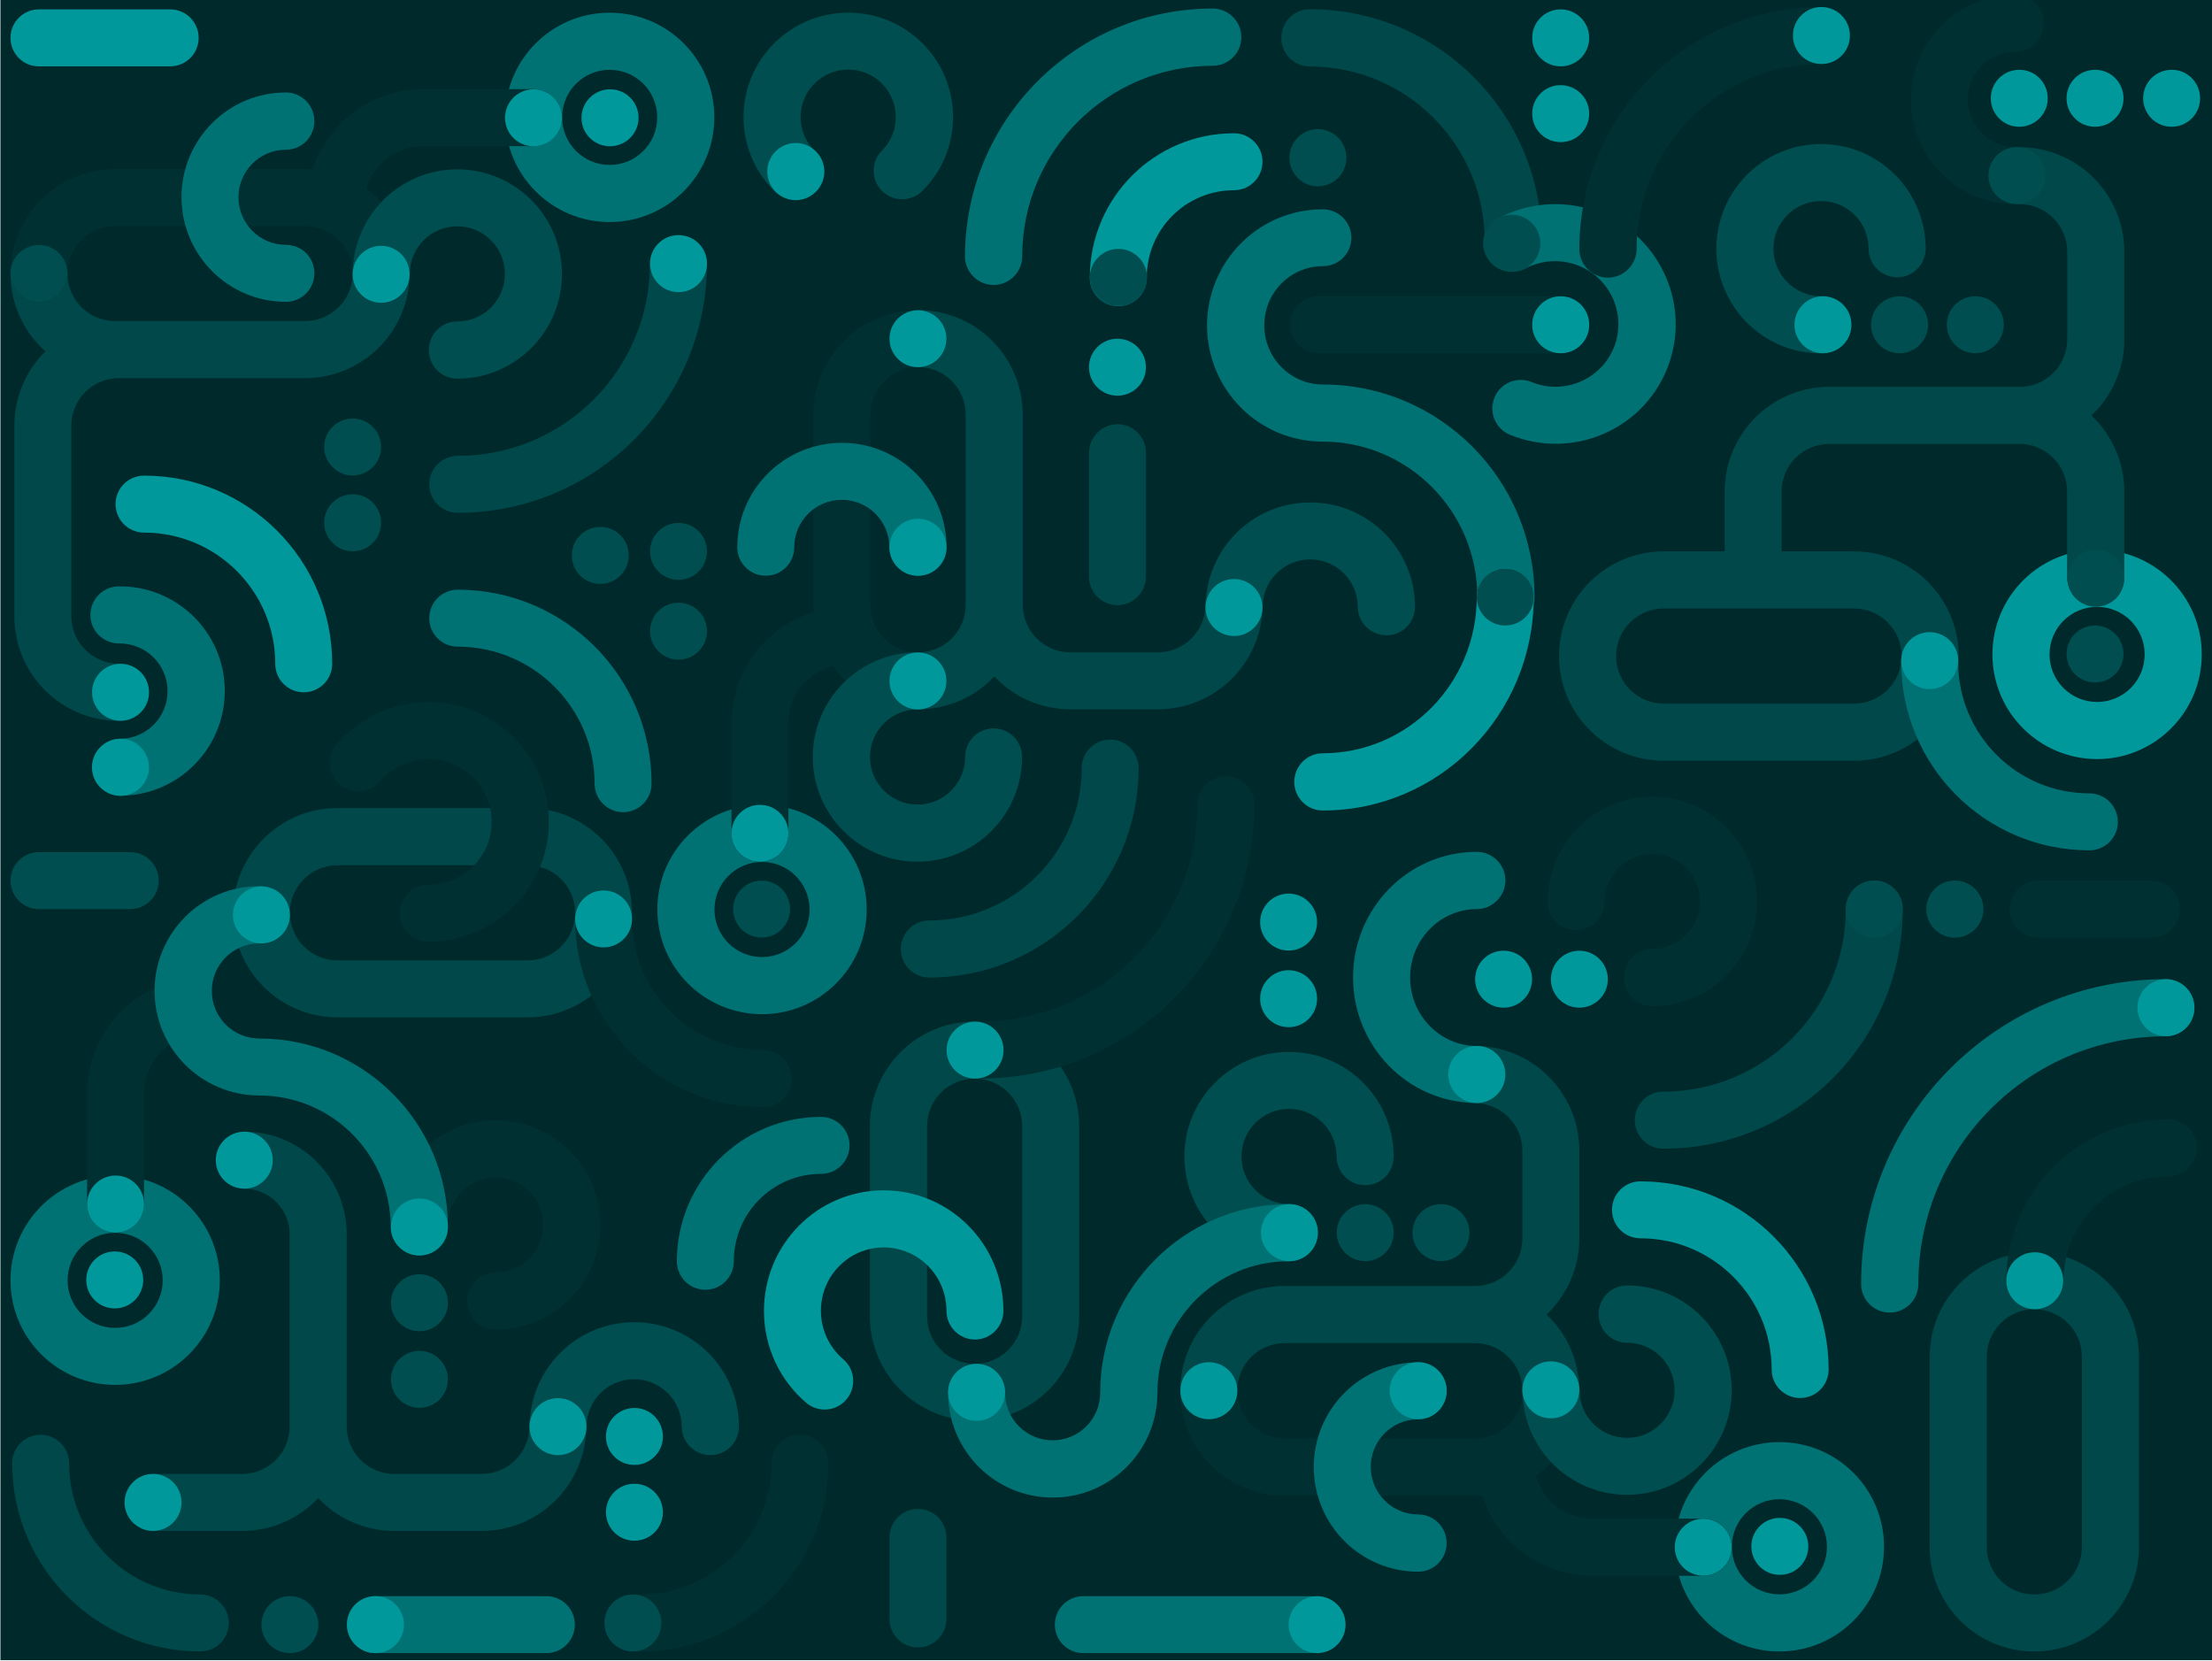 <?xml version="1.0" encoding="utf-8"?>
<!-- Generator: Adobe Illustrator 25.0.1, SVG Export Plug-In . SVG Version: 6.00 Build 0)  -->
<svg version="1.1" id="Layer_1" xmlns="http://www.w3.org/2000/svg" xmlns:xlink="http://www.w3.org/1999/xlink" x="0px" y="0px"
	 viewBox="0 0 1600 1201" style="enable-background:new 0 0 1600 1201;" xml:space="preserve">
<style type="text/css">
	.st0{fill:#00292B;}
	.st1{clip-path:url(#SVGID_2_);}
	.st2{fill-rule:evenodd;clip-rule:evenodd;fill:#00989A;}
	.st3{fill-rule:evenodd;clip-rule:evenodd;fill:#004E4F;}
	.st4{fill-rule:evenodd;clip-rule:evenodd;fill:#007274;}
	.st5{fill-rule:evenodd;clip-rule:evenodd;fill:#004849;}
	.st6{fill:#003032;}
</style>
<rect x="0.3" y="-0.3" class="st0" width="1600" height="1201"/>
<g id="Aare_2_">
	<g>
		<g>
			<defs>
				<rect id="SVGID_1_" width="1600" height="1201"/>
			</defs>
			<clipPath id="SVGID_2_">
				<use xlink:href="#SVGID_1_"  style="overflow:visible;"/>
			</clipPath>
			<g id="Patterns_7_" class="st1">
				<g id="Aare_3_" transform="translate(0, -1)">
					<g id="Shape_13_" transform="translate(0.589, 1.179)">
						<path class="st2" d="M1550.7,473.1c0-19-15.4-34.4-34.4-34.4s-34.4,15.4-34.4,34.4s15.4,34.4,34.4,34.4
							C1535.3,507.5,1550.7,492.1,1550.7,473.1z M1516.3,397.4c41.8,0,75.7,33.9,75.7,75.7s-33.9,75.7-75.7,75.7
							s-75.7-33.9-75.7-75.7S1474.5,397.4,1516.3,397.4z"/>
						<path class="st3" d="M1514.8,493.4c-11.4,0-20.6-9.2-20.6-20.6s9.2-20.6,20.6-20.6s20.6,9.2,20.6,20.6
							C1535.4,484.2,1526.2,493.4,1514.8,493.4z"/>
						<path class="st4" d="M250.3,1174.8c0-11.4,9.2-20.6,20.6-20.6h123.7c11.4,0,20.6,9.2,20.6,20.6s-9.2,20.6-20.6,20.6H271
							C259.6,1195.4,250.3,1186.2,250.3,1174.8z"/>
						<path class="st5" d="M456.6,659.9c0,41.8-33.9,75.7-75.6,75.7H243.5c-41.8,0-75.6-33.9-75.6-75.7s33.9-75.7,75.6-75.7H381
							C422.7,584.2,456.6,618.1,456.6,659.9z M381,694.4c19,0,34.4-15.4,34.4-34.4S400,625.6,381,625.6H243.5
							c-19,0-34.4,15.4-34.4,34.4s15.4,34.4,34.4,34.4H381z"/>
						<path class="st5" d="M90.1,1086.4c0,11.4,9.2,20.6,20.6,20.6h63.9c21.7,0,41.2-9.1,55-23.7c13.8,14.6,33.3,23.7,55,23.7h63.3
							c41.8,0,75.6-33.9,75.6-75.6c0-11.4-9.2-20.6-20.6-20.6s-20.6,9.2-20.6,20.6c0,19-15.4,34.4-34.4,34.4h-63.3
							c-19,0-34.4-15.4-34.4-34.4V892.5c0-41-33.2-74.3-74.3-74.3v41.3c18.2,0,33,14.8,33,33v138.9c0,19-15.4,34.4-34.4,34.4h-63.9
							C99.3,1065.7,90.1,1075,90.1,1086.4z"/>
						<path class="st6" d="M357.9,920.1c19,0,34.4-15.4,34.4-34.4s-15.4-34.4-34.4-34.4s-34.4,15.4-34.4,34.4
							c0,11.4-9.2,20.7-20.6,20.7s-20.6-9.2-20.6-20.7c0-41.8,33.9-75.7,75.7-75.7s75.7,33.9,75.7,75.7s-33.9,75.7-75.7,75.7
							c-11.4,0-20.6-9.2-20.6-20.7C337.2,929.4,346.5,920.1,357.9,920.1z"/>
						<path class="st6" d="M309.3,639.6c25.4,0,45.8-20.4,45.8-45.4s-20.4-45.4-45.8-45.4c-14,0-26.5,6.2-35,16.1
							c-7.4,8.7-20.5,9.7-29.1,2.3c-8.7-7.4-9.7-20.4-2.3-29.1c16-18.7,39.8-30.5,66.4-30.5c48,0,87.1,38.7,87.1,86.6
							s-39.1,86.6-87.1,86.6c-11.4,0-20.7-9.2-20.7-20.6C288.7,648.9,297.9,639.6,309.3,639.6z"/>
						<path class="st3" d="M637.3,108.8c13.4-13.4,13.4-35.1,0-48.6c-13.4-13.4-35.2-13.4-48.7,0s-13.4,35.1,0,48.6
							c8.1,8,8.1,21.1,0,29.1s-21.1,8-29.2,0c-29.6-29.5-29.6-77.3,0-106.8C589,1.6,637,1.6,666.6,31.1s29.6,77.3,0,106.8
							c-8.1,8-21.1,8-29.2,0C629.3,129.9,629.3,116.8,637.3,108.8z"/>
						<path class="st2" d="M560.4,109.3c8.1-8.1,21.1-8.1,29.2,0s8.1,21.1,0,29.2c-8.1,8.1-21.1,8.1-29.2,0
							C552.4,130.4,552.4,117.4,560.4,109.3z"/>
						<path class="st2" d="M176.1,859.5c-11.4,0-20.6-9.2-20.6-20.6c0-11.4,9.2-20.6,20.6-20.6c11.4,0,20.6,9.2,20.6,20.6
							C196.7,850.2,187.5,859.5,176.1,859.5z"/>
						<path class="st4" d="M117.1,925.8c0-19-15.4-34.4-34.4-34.4s-34.4,15.4-34.4,34.4s15.4,34.4,34.4,34.4
							S117.1,944.8,117.1,925.8z M82.7,850c41.8,0,75.7,33.9,75.7,75.7s-33.9,75.7-75.7,75.7S7,967.6,7,925.8
							C7,883.9,40.9,850,82.7,850z"/>
						<path class="st6" d="M146.1,748.1c-23.5,0-42.5,19.1-42.5,42.7v79.8c0,11.4-9.2,20.7-20.6,20.7s-20.6-9.2-20.6-20.7v-79.8
							c0-46.4,37.5-84,83.7-84V748.1z"/>
						<path class="st2" d="M83,891.3c-11.4,0-20.6-9.2-20.6-20.6S71.6,850,83,850s20.6,9.2,20.6,20.6S94.4,891.3,83,891.3z"/>
						<path class="st2" d="M82.4,946.1c-11.4,0-20.6-9.2-20.6-20.6s9.2-20.6,20.6-20.6s20.6,9.2,20.6,20.6S93.8,946.1,82.4,946.1z"
							/>
						<path class="st4" d="M86.6,534.1c19-0.2,34.3-15.9,34-34.9c-0.2-19-15.9-34.2-34.9-34c-11.4,0.1-20.8-9-20.9-20.4
							s9-20.8,20.4-20.9c41.9-0.5,76.3,32.9,76.8,74.7s-33,76.2-74.8,76.7c-11.4,0.1-20.8-9-20.9-20.4
							C66,543.6,75.2,534.2,86.6,534.1z"/>
						<path class="st4" d="M187,682.1c-19,0-34.4,15.4-34.4,34.4s15.4,34.4,34.4,34.4c75.3,0,136.4,61,136.4,136.2
							c0,11.4-9.3,20.6-20.7,20.6s-20.7-9.2-20.7-20.6c0-52.4-42.6-95-95-95c-41.8,0-75.8-33.9-75.8-75.7s33.9-75.7,75.8-75.7
							c11.4,0,20.7,9.2,20.7,20.6C207.7,672.8,198.5,682.1,187,682.1z"/>
						<path class="st3" d="M492.5,1031.6c0-18.9-15.4-34.3-34.4-34.3s-34.4,15.4-34.4,34.3c0,11.4-9.2,20.6-20.6,20.6
							s-20.6-9.2-20.6-20.6c0-41.7,33.9-75.5,75.7-75.5s75.7,33.8,75.7,75.5c0,11.4-9.2,20.6-20.6,20.6S492.5,1043,492.5,1031.6z"/>
						<path class="st6" d="M456.6,664.4c0,52.4,42.5,94.9,94.9,94.9c11.4,0,20.6,9.2,20.6,20.6c0,11.4-9.2,20.6-20.6,20.6
							c-75.2,0-136.1-61-136.1-136.1c0-11.4,9.2-20.6,20.6-20.6C447.3,643.7,456.6,653,456.6,664.4z"/>
						<path class="st4" d="M876.6,47.4c-76.1,0-137.8,61.7-137.8,137.8c0,11.4-9.3,20.7-20.7,20.7s-20.7-9.3-20.7-20.7
							C697.6,86.2,777.7,6,876.6,6c11.4,0,20.7,9.3,20.7,20.7S888.1,47.4,876.6,47.4z"/>
						<path class="st5" d="M1073.4,174.6c0-69.9-56.7-126.7-126.6-126.7c-11.4,0-20.6-9.2-20.6-20.7s9.2-20.7,20.6-20.7
							c92.7,0,167.9,75.2,167.9,168c0,11.4-9.2,20.7-20.6,20.7S1073.4,186,1073.4,174.6z"/>
						<path class="st4" d="M429.5,566.5c0-54.7-44.3-99-99-99c-11.4,0-20.6-9.2-20.6-20.6s9.2-20.6,20.6-20.6
							c77.4,0,140.2,62.8,140.2,140.3c0,11.4-9.2,20.6-20.6,20.6S429.5,577.9,429.5,566.5z"/>
						<path class="st2" d="M65.9,555c-0.1-11.4,9-20.7,20.4-20.9c11.4-0.1,20.7,9,20.9,20.4c0.1,11.4-9,20.7-20.4,20.9
							C75.4,575.5,66.1,566.4,65.9,555z"/>
						<path class="st2" d="M302.8,907.8c-11.4,0-20.6-9.2-20.6-20.6c0-11.4,9.2-20.6,20.6-20.6s20.6,9.2,20.6,20.6
							S314.2,907.8,302.8,907.8z"/>
						<path class="st2" d="M403,1052.2c-11.4,0-20.6-9.2-20.6-20.6s9.2-20.6,20.6-20.6s20.6,9.2,20.6,20.6
							C423.6,1043,414.3,1052.2,403,1052.2z"/>
						<path class="st2" d="M110.1,1107c-11.4,0-20.6-9.2-20.6-20.6s9.2-20.6,20.6-20.6s20.6,9.2,20.6,20.6S121.5,1107,110.1,1107z"
							/>
						<path class="st3" d="M302.8,962.6c-11.4,0-20.6-9.2-20.6-20.6c0-11.4,9.2-20.6,20.6-20.6s20.6,9.2,20.6,20.6
							C323.4,953.4,314.2,962.6,302.8,962.6z"/>
						<path class="st3" d="M302.8,1018c-11.4,0-20.6-9.2-20.6-20.6s9.2-20.6,20.6-20.6s20.6,9.2,20.6,20.6S314.2,1018,302.8,1018z"
							/>
						<path class="st2" d="M458.3,1059.3c-11.4,0-20.6-9.2-20.6-20.6s9.2-20.6,20.6-20.6s20.6,9.2,20.6,20.6
							C479,1050,469.7,1059.3,458.3,1059.3z"/>
						<path class="st2" d="M458.3,1114.1c-11.4,0-20.6-9.2-20.6-20.6s9.2-20.6,20.6-20.6s20.6,9.2,20.6,20.6
							C479,1104.8,469.7,1114.1,458.3,1114.1z"/>
						<path class="st2" d="M436,685c-11.4,0-20.6-9.2-20.6-20.6c0-11.4,9.2-20.6,20.6-20.6s20.6,9.2,20.6,20.6S447.3,685,436,685z"
							/>
						<path class="st2" d="M188.5,682.1c-11.4,0-20.6-9.2-20.6-20.6c0-11.4,9.2-20.6,20.6-20.6s20.6,9.2,20.6,20.6
							C209.1,672.8,199.9,682.1,188.5,682.1z"/>
						<path class="st4" d="M585,657.6c0-19-15.4-34.4-34.4-34.4s-34.4,15.4-34.4,34.4s15.4,34.4,34.4,34.4S585,676.6,585,657.6z
							 M550.6,581.9c41.8,0,75.7,33.9,75.7,75.7s-33.9,75.7-75.7,75.7s-75.7-33.9-75.7-75.7C474.8,615.8,508.7,581.9,550.6,581.9z"
							/>
						<path class="st5" d="M642.8,244.7c0,11.4,9.2,20.6,20.7,20.6c19,0,34.4,15.4,34.4,34.4v137.5c0,19-15.4,34.4-34.4,34.4
							c-11.4,0-20.7,9.2-20.7,20.6s9.2,20.6,20.7,20.6c21.7,0,41.3-9.1,55.1-23.7c13.8,14.6,33.4,23.7,55.1,23.7H837
							c41.8,0,75.7-33.9,75.7-75.6c0-11.4-9.2-20.6-20.7-20.6s-20.7,9.2-20.7,20.6c0,19-15.4,34.4-34.4,34.4h-63.3
							c-19,0-34.4-15.4-34.4-34.4V299.7c0-41.8-33.9-75.6-75.7-75.6C652,224.1,642.8,233.3,642.8,244.7z"/>
						<path class="st6" d="M684,492.4c0-11.4-9.2-20.6-20.6-20.6c-19,0-34.4-15.4-34.4-34.4V299.8c0-19,15.4-34.4,34.4-34.4
							c11.4,0,20.6-9.2,20.6-20.6s-9.2-20.6-20.6-20.6c-41.8,0-75.7,33.9-75.7,75.7v137.6c0,1.7,0.1,3.4,0.2,5
							c-34.4,10.5-59.4,42.5-59.4,80.3v79.8c0,11.4,9.2,20.6,20.6,20.6s20.6-9.2,20.6-20.6v-79.8c0-19.9,13.6-36.6,32-41.3
							c13.7,19.2,36.2,31.7,61.6,31.7C674.8,513,684,503.8,684,492.4z"/>
						<path class="st3" d="M663.1,512.9c-19,0-34.4,15.4-34.4,34.4s15.4,34.4,34.4,34.4s34.4-15.4,34.4-34.4
							c0-11.4,9.2-20.7,20.6-20.7c11.4,0,20.6,9.2,20.6,20.7c0,41.8-33.9,75.7-75.7,75.7s-75.7-33.9-75.7-75.7s33.9-75.7,75.7-75.7
							c11.4,0,20.6,9.2,20.6,20.7C683.7,503.7,674.5,512.9,663.1,512.9z"/>
						<path class="st6" d="M1160.2,651.7c0-19,15.4-34.4,34.4-34.4s34.4,15.4,34.4,34.4s-15.4,34.4-34.4,34.4
							c-11.4,0-20.6,9.2-20.6,20.7c0,11.4,9.2,20.7,20.6,20.7c41.8,0,75.7-33.9,75.7-75.7s-33.9-75.7-75.7-75.7
							s-75.7,33.9-75.7,75.7c0,11.4,9.2,20.7,20.6,20.7S1160.2,663.1,1160.2,651.7z"/>
						<path class="st2" d="M663.4,512.9c-11.4,0-20.6-9.2-20.6-20.6s9.2-20.6,20.6-20.6c11.4,0,20.6,9.2,20.6,20.6
							S674.8,512.9,663.4,512.9z"/>
						<path class="st2" d="M663.4,265.4c-11.4,0-20.6-9.2-20.6-20.6s9.2-20.6,20.6-20.6c11.4,0,20.6,9.2,20.6,20.6
							C684,256.1,674.8,265.4,663.4,265.4z"/>
						<path class="st2" d="M549.1,623.1c-11.4,0-20.6-9.2-20.6-20.6c0-11.4,9.2-20.6,20.6-20.6s20.6,9.2,20.6,20.6
							C569.7,613.9,560.5,623.1,549.1,623.1z"/>
						<path class="st3" d="M550.3,677.9c-11.4,0-20.6-9.2-20.6-20.6c0-11.4,9.2-20.6,20.6-20.6c11.4,0,20.6,9.2,20.6,20.6
							C570.9,668.7,561.6,677.9,550.3,677.9z"/>
						<path class="st5" d="M1416.2,474.3c0,41.8-33.9,75.7-75.7,75.7h-137.7c-41.8,0-75.7-33.9-75.7-75.7s33.9-75.7,75.7-75.7h44.1
							v-43.3c0-41.8,33.9-75.7,75.7-75.7h137.7c19,0,34.4-15.4,34.4-34.4v-63.3c0-19-15.4-34.4-34.4-34.4
							c-11.4,0-20.7-9.2-20.7-20.6s9.3-20.6,20.7-20.6c41.8,0,75.7,33.9,75.7,75.7v63.3c0,21.7-9.1,41.2-23.8,55
							c14.6,13.8,23.8,33.4,23.8,55v61.9c0,11.4-9.3,20.6-20.7,20.6s-20.7-9.2-20.7-20.6v-61.9c0-19-15.4-34.4-34.4-34.4h-137.7
							c-19,0-34.4,15.4-34.4,34.4v43.3h52.3C1382.3,398.6,1416.2,432.5,1416.2,474.3z M1202.8,439.9c-19,0-34.4,15.4-34.4,34.4
							s15.4,34.4,34.4,34.4h137.7c19,0,34.4-15.4,34.4-34.4s-15.4-34.4-34.4-34.4H1202.8z"/>
						<path class="st4" d="M1107.2,276.1c23.5,9.6,50.1-1.7,59.5-24.8s-1.7-49.7-25.2-59.2c-13-5.3-26.9-4.2-38.4,1.7
							c-10.1,5.2-22.6,1.3-27.8-8.8s-1.3-22.5,8.9-27.8c21.8-11.3,48.4-13.3,73-3.3c44.4,18.1,66,68.6,47.9,113
							s-68.9,65.5-113.4,47.4c-10.6-4.3-15.6-16.3-11.3-26.9C1084.5,276.9,1096.6,271.8,1107.2,276.1z"/>
						<path class="st4" d="M1415.8,478.7c0,52.4,42.5,94.9,94.9,94.9c11.4,0,20.6,9.2,20.6,20.6c0,11.4-9.2,20.6-20.6,20.6
							c-75.2,0-136.1-61-136.1-136.1c0-11.4,9.2-20.6,20.6-20.6C1406.6,458.1,1415.8,467.3,1415.8,478.7z"/>
						<path class="st2" d="M1395.2,498.2c-11.4,0-20.6-9.2-20.6-20.6s9.2-20.6,20.6-20.6s20.6,9.2,20.6,20.6
							C1415.8,488.9,1406.6,498.2,1395.2,498.2z"/>
						<path class="st4" d="M642.7,395.6c0-18.9-15.4-34.3-34.4-34.3s-34.4,15.4-34.4,34.3c0,11.4-9.2,20.6-20.6,20.6
							c-11.4,0-20.6-9.2-20.6-20.6c0-41.7,33.9-75.5,75.7-75.5s75.7,33.8,75.7,75.5c0,11.4-9.2,20.6-20.6,20.6
							C652,416.2,642.7,407,642.7,395.6z"/>
						<path class="st3" d="M981.5,438.7c0-18.9-15.4-34.3-34.4-34.3s-34.4,15.4-34.4,34.3c0,11.4-9.2,20.6-20.6,20.6
							c-11.4,0-20.6-9.2-20.6-20.6c0-41.7,33.9-75.5,75.7-75.5s75.7,33.8,75.7,75.5c0,11.4-9.2,20.6-20.6,20.6
							S981.5,450,981.5,438.7z"/>
						<path class="st6" d="M462.5,1153c52.4,0,94.9-42.5,94.9-94.9c0-11.4,9.2-20.6,20.6-20.6s20.6,9.2,20.6,20.6
							c0,75.2-60.9,136.1-136.1,136.1c-11.4,0-20.6-9.2-20.6-20.6S451.1,1153,462.5,1153z"/>
						<path class="st5" d="M671.7,665.5c60.8,0,110.1-49.3,110.1-110.1c0-11.4,9.2-20.7,20.6-20.7s20.6,9.2,20.6,20.7
							c0,83.6-67.8,151.4-151.4,151.4c-11.4,0-20.6-9.2-20.6-20.7C651,674.7,660.3,665.5,671.7,665.5z"/>
						<path class="st2" d="M663.4,416.2c-11.4,0-20.6-9.2-20.6-20.6S652,375,663.4,375s20.6,9.2,20.6,20.6S674.8,416.2,663.4,416.2z
							"/>
						<path class="st2" d="M807.7,286c-11.4,0-20.6-9.2-20.6-20.6s9.2-20.6,20.6-20.6s20.6,9.2,20.6,20.6
							C828.4,276.7,819.1,286,807.7,286z"/>
						<path class="st2" d="M1121.2,708c0,11.4,9.2,20.6,20.6,20.6s20.6-9.2,20.6-20.6c0-11.4-9.2-20.6-20.6-20.6
							C1130.4,687.4,1121.2,696.6,1121.2,708z"/>
						<path class="st2" d="M1066.4,708c0,11.4,9.2,20.6,20.6,20.6s20.6-9.2,20.6-20.6c0-11.4-9.2-20.6-20.6-20.6
							S1066.4,696.6,1066.4,708z"/>
						<path class="st5" d="M1470.9,1194.2c-41.8,0-75.7-33.9-75.7-75.6V981.1c0-41.8,33.9-75.6,75.7-75.6s75.7,33.9,75.7,75.6v137.5
							C1546.6,1160.4,1512.7,1194.2,1470.9,1194.2z M1505.3,1118.6V981.1c0-19-15.4-34.4-34.4-34.4s-34.4,15.4-34.4,34.4v137.5
							c0,19,15.4,34.4,34.4,34.4S1505.3,1137.6,1505.3,1118.6z"/>
						<path class="st6" d="M1492,926.1c0-41.7,33.9-75.5,75.8-75.5c11.4,0,20.7-9.2,20.7-20.6s-9.3-20.6-20.7-20.6
							c-64.7,0-117.2,52.3-117.2,116.7c0,11.4,9.3,20.6,20.7,20.6S1492,937.5,1492,926.1z"/>
						<path class="st2" d="M1491.8,926.1c0-11.4-9.2-20.6-20.6-20.6s-20.6,9.2-20.6,20.6c0,11.4,9.2,20.6,20.6,20.6
							C1482.6,946.7,1491.8,937.5,1491.8,926.1z"/>
						<path class="st4" d="M1286.5,1084.1c-19,0-34.4,15.4-34.4,34.4s15.4,34.4,34.4,34.4s34.4-15.4,34.4-34.4
							S1305.5,1084.1,1286.5,1084.1z M1210.8,1118.5c0-41.8,33.9-75.7,75.7-75.7s75.7,33.9,75.7,75.7s-33.9,75.7-75.7,75.7
							S1210.8,1160.3,1210.8,1118.5z"/>
						<path class="st6" d="M873.8,985c11.4,0,20.6,9.3,20.6,20.7c0,19,15.4,34.5,34.4,34.5h137.6c19,0,34.4-15.4,34.4-34.5
							c0-11.4,9.2-20.7,20.6-20.7s20.6,9.3,20.6,20.7c0,25.4-12.4,47.9-31.5,61.6c4.8,17.8,21.2,30.8,41.2,30.8h79.8
							c11.4,0,20.6,9.3,20.6,20.7s-9.2,20.7-20.6,20.7h-79.8c-37.3,0-69.4-24-80.1-58.1c-1.7,0.1-3.4,0.2-5.2,0.2H928.8
							c-41.8,0-75.7-34-75.7-75.8C853.1,994.3,862.4,985,873.8,985z"/>
						<path class="st5" d="M704.3,738.6c41.8,0,75.7,33.9,75.7,75.6v137.5c0,41.8-33.9,75.6-75.7,75.6s-75.7-33.9-75.7-75.6V814.3
							C628.6,772.5,662.5,738.6,704.3,738.6z M738.8,814.3c0-19-15.4-34.4-34.4-34.4S670,795.3,670,814.3v137.5
							c0,19,15.4,34.4,34.4,34.4s34.4-15.4,34.4-34.4L738.8,814.3L738.8,814.3z"/>
						<path class="st5" d="M873.7,1026.3c11.4,0,20.6-9.2,20.6-20.7c0-19,15.4-34.4,34.4-34.4l0,0h137.5c19,0,34.4,15.4,34.4,34.4
							c0,11.4,9.2,20.7,20.6,20.7s20.6-9.2,20.6-20.7c0-21.7-9.1-41.3-23.7-55.1c14.6-13.8,23.7-33.4,23.7-55.1V832
							c0-41.8-33.9-75.7-75.6-75.7c-11.4,0-20.6,9.2-20.6,20.7c0,11.4,9.2,20.7,20.6,20.7c19,0,34.4,15.4,34.4,34.4v63.4
							c0,19-15.4,34.4-34.4,34.4H928.7l0,0c-41.8,0-75.6,33.9-75.6,75.7C853.1,1017,862.4,1026.3,873.7,1026.3z"/>
						<path class="st3" d="M1141.9,1005.3c0,19,15.4,34.4,34.4,34.4s34.4-15.4,34.4-34.4s-15.4-34.4-34.4-34.4
							c-11.4,0-20.6-9.2-20.6-20.7c0-11.4,9.2-20.7,20.6-20.7c41.8,0,75.7,33.9,75.7,75.7s-33.9,75.7-75.7,75.7
							s-75.7-33.9-75.7-75.7c0-11.4,9.2-20.7,20.6-20.7C1132.6,984.7,1141.9,993.9,1141.9,1005.3z"/>
						<path class="st3" d="M966.2,836.2c0-19-15.4-34.4-34.4-34.4s-34.4,15.4-34.4,34.4s15.4,34.4,34.4,34.4
							c11.4,0,20.6,9.2,20.6,20.7c0,11.4-9.2,20.7-20.6,20.7c-41.8,0-75.7-33.9-75.7-75.7s33.9-75.7,75.7-75.7s75.7,33.9,75.7,75.7
							c0,11.4-9.2,20.7-20.6,20.7S966.2,847.6,966.2,836.2z"/>
						<path class="st2" d="M684,947.8c0-25.4-20.4-45.8-45.4-45.8s-45.4,20.4-45.4,45.8c0,14,6.2,26.5,16.1,35
							c8.7,7.4,9.7,20.5,2.3,29.2s-20.4,9.7-29.1,2.3c-18.7-16-30.5-39.8-30.5-66.4c0-48.1,38.7-87.2,86.6-87.2s86.6,39.1,86.6,87.2
							c0,11.4-9.2,20.7-20.6,20.7S684,959.2,684,947.8z"/>
						<path class="st2" d="M1141.8,1005c0,11.4-9.2,20.6-20.6,20.6s-20.6-9.2-20.6-20.6c0-11.4,9.2-20.6,20.6-20.6
							C1132.6,984.4,1141.8,993.6,1141.8,1005z"/>
						<path class="st2" d="M894.4,1005.6c0,11.4-9.2,20.6-20.6,20.6s-20.6-9.2-20.6-20.6s9.2-20.6,20.6-20.6
							S894.4,994.2,894.4,1005.6z"/>
						<path class="st2" d="M1252,1118.8c0,11.4-9.2,20.6-20.6,20.6s-20.6-9.2-20.6-20.6s9.2-20.6,20.6-20.6
							C1242.8,1098.2,1252,1107.4,1252,1118.8z"/>
						<path class="st2" d="M1307.4,1118.2c0,11.4-9.2,20.6-20.6,20.6s-20.6-9.2-20.6-20.6s9.2-20.6,20.6-20.6
							C1298.2,1097.6,1307.4,1106.8,1307.4,1118.2z"/>
						<path class="st4" d="M1025.2,1026.3c-18.9,0-34.3,15.4-34.3,34.4s15.4,34.4,34.3,34.4c11.4,0,20.6,9.2,20.6,20.7
							s-9.2,20.7-20.6,20.7c-41.7,0-75.5-33.9-75.5-75.7c0-41.8,33.8-75.7,75.5-75.7c11.4,0,20.6,9.2,20.6,20.7
							S1036.6,1026.3,1025.2,1026.3z"/>
						<path class="st4" d="M1067.6,657.3c-26.2,0-48.2,21.8-48.2,49.5s22,49.5,48.2,49.5c11.4,0,20.7,9.2,20.7,20.6
							c0,11.4-9.2,20.6-20.7,20.6c-49.8,0-89.5-41-89.5-90.8c0-49.7,39.7-90.8,89.5-90.8c11.4,0,20.7,9.2,20.7,20.6
							S1079,657.3,1067.6,657.3z"/>
						<path class="st4" d="M931.5,912c-52.4,0-94.9,42.6-94.9,95.1c0,41.9-33.9,75.8-75.7,75.8s-75.7-33.9-75.7-75.8
							c0-11.4,9.2-20.7,20.6-20.7c11.4,0,20.6,9.3,20.6,20.7c0,19,15.4,34.4,34.4,34.4s34.4-15.4,34.4-34.4
							c0-75.3,61-136.4,136.2-136.4c11.4,0,20.6,9.3,20.6,20.7C952.1,902.7,942.9,912,931.5,912z"/>
						<path class="st6" d="M708.8,738.6c86.6,0,156.7-70.2,156.7-156.8c0-11.4,9.2-20.6,20.6-20.6s20.6,9.2,20.6,20.6
							c0,109.4-88.6,198-198,198c-11.4,0-20.6-9.2-20.6-20.6S697.4,738.6,708.8,738.6z"/>
						<path class="st6" d="M1316.8,46.2c-73.8,0-133.6,59.8-133.6,133.7c0,11.4-9.3,20.7-20.7,20.7s-20.7-9.3-20.7-20.7
							c0-96.7,78.3-175,175-175c11.4,0,20.7,9.3,20.7,20.7S1328.2,46.2,1316.8,46.2z"/>
						<path class="st2" d="M1280.9,990.3c0-52.4-42.5-94.9-94.9-94.9c-11.4,0-20.6-9.2-20.6-20.6s9.2-20.6,20.6-20.6
							c75.2,0,136.1,61,136.1,136.1c0,11.4-9.2,20.6-20.6,20.6S1280.9,1001.7,1280.9,990.3z"/>
						<path class="st5" d="M49.4,1058.1c0,52.4,42.5,94.9,94.9,94.9c11.4,0,20.6,9.2,20.6,20.6s-9.2,20.6-20.6,20.6
							c-75.2,0-136.1-61-136.1-136.1c0-11.4,9.2-20.6,20.6-20.6S49.4,1046.7,49.4,1058.1z"/>
						<path class="st4" d="M593.3,848.8c-34.9,0-63.1,28.3-63.1,63.2c0,11.4-9.2,20.6-20.6,20.6S489,923.4,489,912
							c0-57.6,46.7-104.4,104.3-104.4c11.4,0,20.6,9.2,20.6,20.6C613.9,839.6,604.7,848.8,593.3,848.8z"/>
						<path class="st2" d="M1045.8,1005.6c0,11.4-9.2,20.6-20.6,20.6s-20.6-9.2-20.6-20.6s9.2-20.6,20.6-20.6
							C1036.6,985,1045.8,994.2,1045.8,1005.6z"/>
						<path class="st2" d="M952.7,891.3c0,11.4-9.2,20.6-20.6,20.6s-20.6-9.2-20.6-20.6c0-11.4,9.2-20.6,20.6-20.6
							S952.7,879.9,952.7,891.3z"/>
						<path class="st2" d="M952.1,722.1c0,11.4-9.2,20.6-20.6,20.6s-20.6-9.2-20.6-20.6c0-11.4,9.2-20.6,20.6-20.6
							S952.1,710.7,952.1,722.1z"/>
						<path class="st2" d="M952.1,666.7c0,11.4-9.2,20.6-20.6,20.6s-20.6-9.2-20.6-20.6c0-11.4,9.2-20.6,20.6-20.6
							S952.1,655.3,952.1,666.7z"/>
						<path class="st2" d="M912.6,439.2c0,11.4-9.2,20.6-20.6,20.6s-20.6-9.2-20.6-20.6s9.2-20.6,20.6-20.6S912.6,427.8,912.6,439.2
							z"/>
						<path class="st2" d="M1088.2,776.9c0,11.4-9.2,20.6-20.6,20.6s-20.6-9.2-20.6-20.6c0-11.4,9.2-20.6,20.6-20.6
							C1079,756.3,1088.2,765.6,1088.2,776.9z"/>
						<path class="st4" d="M440.4,119.1c-19,0-34.4-15.4-34.4-34.4s15.4-34.4,34.4-34.4s34.4,15.4,34.4,34.4
							S459.4,119.1,440.4,119.1z M364.7,84.7c0,41.8,33.9,75.7,75.7,75.7s75.7-33.9,75.7-75.7S482.2,9,440.4,9
							S364.7,42.9,364.7,84.7z"/>
						<path class="st5" d="M27.6,176.9c11.4,0,20.6,9.2,20.6,20.7c0,19,15.4,34.4,34.4,34.4h137.5c19,0,34.4-15.4,34.4-34.4
							c0-11.4,9.2-20.7,20.6-20.7s20.6,9.2,20.6,20.7c0,41.8-33.9,75.7-75.6,75.7H85.4l0,0c-19,0-34.4,15.4-34.4,34.4v137.7
							c0,19,15.4,34.4,34.4,34.4c11.4,0,20.6,9.2,20.6,20.7s-9.2,20.7-20.6,20.7c-41.8,0-75.6-33.9-75.6-75.7V307.7
							c0-21,8.6-40.1,22.4-53.8C16.7,240.1,7,220,7,197.6C7,186.2,16.2,176.9,27.6,176.9z"/>
						<path class="st6" d="M225.5,122.3c10.9-33.6,42.6-58,79.9-58h79.8c11.4,0,20.6,9.2,20.6,20.6s-9.2,20.6-20.6,20.6h-79.8
							c-19.5,0-36,13.1-41,30.9c19,13.7,31.3,36,31.3,61.2c0,11.4-9.2,20.6-20.6,20.6s-20.6-9.2-20.6-20.6
							c0-18.9-15.4-34.3-34.4-34.3H82.6c-19,0-34.4,15.4-34.4,34.3c0,11.4-9.2,20.6-20.6,20.6S7,209,7,197.6
							c0-41.7,33.9-75.5,75.6-75.5h137.5C221.9,122.1,223.7,122.2,225.5,122.3L225.5,122.3z"/>
						<path class="st3" d="M295.8,197.9c0-19,15.4-34.4,34.4-34.4s34.4,15.4,34.4,34.4s-15.4,34.4-34.4,34.4
							c-11.4,0-20.6,9.2-20.6,20.7c0,11.4,9.2,20.7,20.6,20.7c41.8,0,75.7-33.9,75.7-75.7s-33.9-75.7-75.7-75.7
							s-75.7,33.9-75.7,75.7c0,11.4,9.2,20.7,20.6,20.7C286.5,218.5,295.8,209.3,295.8,197.9z"/>
						<path class="st2" d="M295.7,198.2c0-11.4-9.2-20.6-20.6-20.6s-20.6,9.2-20.6,20.6s9.2,20.6,20.6,20.6S295.7,209.6,295.7,198.2
							z"/>
						<path class="st3" d="M48.2,197.6c0-11.4-9.2-20.6-20.6-20.6S7,186.2,7,197.6c0,11.4,9.2,20.6,20.6,20.6S48.2,209,48.2,197.6z"
							/>
						<path class="st3" d="M275.1,323.1c0-11.4-9.2-20.6-20.6-20.6s-20.6,9.2-20.6,20.6s9.2,20.6,20.6,20.6
							C265.9,343.7,275.1,334.5,275.1,323.1z"/>
						<path class="st3" d="M275.1,377.9c0-11.4-9.2-20.6-20.6-20.6s-20.6,9.2-20.6,20.6s9.2,20.6,20.6,20.6
							C265.9,398.6,275.1,389.3,275.1,377.9z"/>
						<path class="st3" d="M454.2,401.5c0-11.4-9.2-20.6-20.6-20.6s-20.6,9.2-20.6,20.6s9.2,20.6,20.6,20.6S454.2,412.9,454.2,401.5
							z"/>
						<path class="st3" d="M510.8,398.6c0-11.4-9.2-20.6-20.6-20.6s-20.6,9.2-20.6,20.6s9.2,20.6,20.6,20.6S510.8,409.9,510.8,398.6
							z"/>
						<path class="st3" d="M510.8,456.3c0-11.4-9.2-20.6-20.6-20.6s-20.6,9.2-20.6,20.6s9.2,20.6,20.6,20.6S510.8,467.7,510.8,456.3
							z"/>
						<path class="st3" d="M229.7,1174.8c0-11.4-9.2-20.6-20.6-20.6c-11.4,0-20.6,9.2-20.6,20.6s9.2,20.6,20.6,20.6
							S229.7,1186.2,229.7,1174.8z"/>
						<path class="st2" d="M291.6,1174.8c0-11.4-9.2-20.6-20.6-20.6s-20.6,9.2-20.6,20.6s9.2,20.6,20.6,20.6
							S291.6,1186.2,291.6,1174.8z"/>
						<path class="st3" d="M477.8,1173.6c0-11.4-9.2-20.6-20.6-20.6s-20.6,9.2-20.6,20.6s9.2,20.6,20.6,20.6
							S477.8,1185,477.8,1173.6z"/>
						<path class="st2" d="M405.9,85c0-11.4-9.2-20.6-20.6-20.6s-20.6,9.2-20.6,20.6s9.2,20.6,20.6,20.6S405.9,96.4,405.9,85z"/>
						<path class="st2" d="M461.3,85c0-11.4-9.2-20.6-20.6-20.6S420,73.6,420,85s9.2,20.6,20.6,20.6S461.3,96.4,461.3,85z"/>
						<path class="st4" d="M206.2,176.9c-18.9,0-34.3-15.4-34.3-34.4s15.4-34.4,34.3-34.4c11.4,0,20.6-9.2,20.6-20.7
							s-9.2-20.7-20.6-20.7c-41.7,0-75.5,33.9-75.5,75.7s33.8,75.7,75.5,75.7c11.4,0,20.6-9.2,20.6-20.7S217.6,176.9,206.2,176.9z"
							/>
						<path class="st2" d="M103.6,385c52.4,0,94.9,42.5,94.9,94.9c0,11.4,9.2,20.6,20.6,20.6s20.6-9.2,20.6-20.6
							c0-75.2-60.9-136.1-136.1-136.1c-11.4,0-20.6,9.2-20.6,20.6C83,375.8,92.2,385,103.6,385z"/>
						<path class="st2" d="M107.2,500.5c0-11.4-9.2-20.6-20.6-20.6S66,489.1,66,500.5s9.2,20.6,20.6,20.6S107.2,511.9,107.2,500.5z"
							/>
						<path class="st3" d="M1007.5,891.3c0,11.4-9.2,20.6-20.6,20.6s-20.6-9.2-20.6-20.6c0-11.4,9.2-20.6,20.6-20.6
							S1007.5,879.9,1007.5,891.3z"/>
						<path class="st3" d="M1062.3,891.3c0,11.4-9.2,20.6-20.6,20.6s-20.6-9.2-20.6-20.6c0-11.4,9.2-20.6,20.6-20.6
							C1053.1,870.7,1062.3,879.9,1062.3,891.3z"/>
						<path class="st2" d="M725.3,759.3c0,11.4-9.2,20.6-20.6,20.6s-20.6-9.2-20.6-20.6s9.2-20.6,20.6-20.6S725.3,747.9,725.3,759.3
							z"/>
						<path class="st2" d="M726.4,1006.8c0,11.4-9.2,20.6-20.6,20.6s-20.6-9.2-20.6-20.6c0-11.4,9.2-20.6,20.6-20.6
							S726.4,995.4,726.4,1006.8z"/>
						<path class="st4" d="M956.3,192.3c-23.3,0-42.4,19-42.4,42.8c0,23.7,19.1,42.8,42.4,42.8c84.7,0,153.1,69,153.1,153.8
							c0,11.4-9.2,20.6-20.7,20.6c-11.4,0-20.7-9.2-20.7-20.6c0-62.3-50.2-112.5-111.8-112.5c-46.4,0-83.7-37.7-83.7-84
							s37.4-84,83.7-84c11.4,0,20.7,9.2,20.7,20.6S967.7,192.3,956.3,192.3z"/>
						<path class="st2" d="M1067.6,431.6c0,62.6-50.1,113-111.4,113c-11.4,0-20.6,9.3-20.6,20.7s9.2,20.7,20.6,20.7
							c84.5,0,152.6-69.3,152.6-154.4c0-11.4-9.2-20.7-20.6-20.7C1076.8,410.9,1067.6,420.2,1067.6,431.6z"/>
						<path class="st3" d="M1088.2,452.2c-11.4,0-20.6-9.2-20.6-20.6s9.2-20.6,20.6-20.6s20.6,9.2,20.6,20.6
							C1108.8,443,1099.6,452.2,1088.2,452.2z"/>
						<path class="st5" d="M807.7,306.6c11.4,0,20.6,9.3,20.6,20.7v89.5c0,11.4-9.2,20.7-20.6,20.7s-20.6-9.3-20.6-20.7v-89.5
							C787.1,315.9,796.4,306.6,807.7,306.6z"/>
						<path class="st5" d="M469.5,190.5c0,76.8-62.2,139-139,139c-11.4,0-20.6,9.2-20.6,20.6s9.2,20.6,20.6,20.6
							c99.6,0,180.3-80.7,180.3-180.3c0-11.4-9.2-20.6-20.6-20.6S469.5,179.1,469.5,190.5z"/>
						<path class="st6" d="M1148.9,234.7c0,11.4-9.3,20.6-20.7,20.6H953.3c-11.4,0-20.7-9.2-20.7-20.6s9.3-20.6,20.7-20.6h174.9
							C1139.7,214.1,1148.9,223.3,1148.9,234.7z"/>
						<path class="st2" d="M510.8,190.5c0-11.4-9.2-20.6-20.6-20.6s-20.6,9.2-20.6,20.6c0,11.4,9.2,20.6,20.6,20.6
							S510.8,201.9,510.8,190.5z"/>
						<path class="st3" d="M1107.5,190.4c-8.1,8.1-21.1,8.1-29.2,0s-8.1-21.1,0-29.2c8.1-8.1,21.1-8.1,29.2,0
							C1115.6,169.2,1115.6,182.3,1107.5,190.4z"/>
						<path class="st3" d="M967.3,128.5c-8.1,8.1-21.1,8.1-29.2,0c-8.1-8.1-8.1-21.1,0-29.2s21.1-8.1,29.2,0
							C975.3,107.3,975.3,120.4,967.3,128.5z"/>
						<path class="st3" d="M7,636.7c0-11.4,9.2-20.6,20.6-20.6h66c11.4,0,20.6,9.2,20.6,20.6s-9.2,20.6-20.6,20.6h-66
							C16.2,657.3,7,648.1,7,636.7z"/>
						<path class="st5" d="M663.4,1191.3c-11.4,0-20.6-9.2-20.6-20.6v-59c0-11.4,9.2-20.6,20.6-20.6s20.6,9.2,20.6,20.6v59
							C684,1182.1,674.8,1191.3,663.4,1191.3z"/>
						<path class="st4" d="M762.4,1174.8c0-11.4,9.2-20.6,20.6-20.6h163.8c11.4,0,20.6,9.2,20.6,20.6s-9.2,20.6-20.6,20.6H783
							C771.6,1195.4,762.4,1186.2,762.4,1174.8z"/>
						<path class="st2" d="M7,27.2C7,15.8,16.2,6.6,27.6,6.6h94.9c11.4,0,20.6,9.2,20.6,20.6s-9.2,20.6-20.6,20.6H27.6
							C16.2,47.9,7,38.6,7,27.2z"/>
						<path class="st2" d="M952.1,1195.4c-11.4,0-20.6-9.2-20.6-20.6s9.2-20.6,20.6-20.6s20.6,9.2,20.6,20.6
							C972.7,1186.2,963.5,1195.4,952.1,1195.4z"/>
						<path class="st2" d="M892,137.4c-34.9,0-63.1,28.3-63.1,63.2c0,11.4-9.2,20.6-20.6,20.6c-11.4,0-20.6-9.2-20.6-20.6
							c0-57.6,46.7-104.4,104.3-104.4c11.4,0,20.6,9.2,20.6,20.6S903.4,137.4,892,137.4z"/>
						<path class="st3" d="M793.8,185.9c8.1-8.1,21.1-8.1,29.2,0c8.1,8.1,8.1,21.1,0,29.2c-8.1,8.1-21.1,8.1-29.2,0
							C785.7,207,785.7,194,793.8,185.9z"/>
						<path class="st5" d="M1202.5,789.3c72.9,0,132-59.1,132-132c0-11.4,9.2-20.6,20.6-20.6s20.6,9.2,20.6,20.6
							c0,95.7-77.6,173.3-173.2,173.3c-11.4,0-20.6-9.2-20.6-20.6S1191.1,789.3,1202.5,789.3z"/>
						<path class="st3" d="M1369.7,671.9c-8.1,8.1-21.1,8.1-29.2,0s-8.1-21.1,0-29.2c8.1-8.1,21.1-8.1,29.2,0
							C1377.8,650.8,1377.8,663.8,1369.7,671.9z"/>
						<path class="st3" d="M1428,671.9c-8.1,8.1-21.1,8.1-29.2,0s-8.1-21.1,0-29.2c8-8.1,21.1-8.1,29.2,0S1436.1,663.8,1428,671.9z"
							/>
						<path class="st4" d="M1566,749.3c-98.9,0-179,80.2-179,179.1c0,11.4-9.2,20.7-20.7,20.7s-20.7-9.3-20.7-20.7
							c0-121.7,98.6-220.4,220.3-220.4c11.4,0,20.7,9.3,20.7,20.7S1577.4,749.3,1566,749.3z"/>
						<path class="st2" d="M1148.9,234.6c0.1,11.4-9.1,20.7-20.5,20.7c-11.4,0.1-20.7-9.1-20.7-20.5c-0.1-11.4,9.1-20.7,20.5-20.7
							C1139.6,214,1148.9,223.2,1148.9,234.6z"/>
						<path class="st2" d="M1337.5,25.4c0.1,11.4-9.1,20.7-20.5,20.7c-11.4,0.1-20.7-9.1-20.7-20.5c-0.1-11.4,9.1-20.7,20.5-20.7
							C1328.1,4.8,1337.4,14,1337.5,25.4z"/>
						<path class="st2" d="M1148.9,27.1c0.1,11.4-9.1,20.7-20.5,20.7c-11.4,0.1-20.7-9.1-20.7-20.5c-0.1-11.4,9.1-20.7,20.5-20.7
							C1139.6,6.6,1148.9,15.7,1148.9,27.1z"/>
						<path class="st2" d="M1148.9,81.9c0.1,11.4-9.1,20.7-20.5,20.7c-11.4,0.1-20.7-9.1-20.7-20.5c-0.1-11.4,9.1-20.7,20.5-20.7
							C1139.6,61.4,1148.9,70.6,1148.9,81.9z"/>
						<path class="st6" d="M1555.5,677.9h-81.9c-11.4,0-20.6-9.2-20.6-20.6c0-11.4,9.2-20.6,20.6-20.6h81.9
							c11.4,0,20.6,9.2,20.6,20.6S1566.8,677.9,1555.5,677.9z"/>
						<path class="st2" d="M1586.7,728.6c0,11.4-9.2,20.6-20.6,20.6s-20.6-9.2-20.6-20.6s9.2-20.6,20.6-20.6
							S1586.7,717.2,1586.7,728.6z"/>
						<path class="st3" d="M1351,179.6c0-19-15.4-34.4-34.4-34.4s-34.4,15.4-34.4,34.4s15.4,34.4,34.4,34.4
							c11.4,0,20.6,9.2,20.6,20.7c0,11.4-9.2,20.7-20.6,20.7c-41.8,0-75.7-33.9-75.7-75.7s33.9-75.7,75.7-75.7s75.7,33.9,75.7,75.7
							c0,11.4-9.3,20.7-20.6,20.7C1360.2,200.3,1351,191,1351,179.6z"/>
						<path class="st6" d="M1457.1,37.3c-18.9,0-34.3,15.4-34.3,34.4s15.4,34.4,34.3,34.4c11.4,0,20.6,9.2,20.6,20.7
							c0,11.4-9.2,20.7-20.6,20.7c-41.7,0-75.5-33.9-75.5-75.7S1415.4-4,1457.1-4c11.4,0,20.6,9.2,20.6,20.7
							C1477.7,28.1,1468.5,37.3,1457.1,37.3z"/>
						<path class="st2" d="M1338.6,234.7c0,11.4-9.2,20.6-20.6,20.6s-20.6-9.2-20.6-20.6s9.2-20.6,20.6-20.6
							C1329.4,214.1,1338.6,223.3,1338.6,234.7z"/>
						<path class="st3" d="M1478.9,126.8c0,11.4-9.2,20.6-20.6,20.6s-20.6-9.2-20.6-20.6s9.2-20.6,20.6-20.6
							C1469.6,106.2,1478.9,115.5,1478.9,126.8z"/>
						<path class="st3" d="M1394,234.7c0,11.4-9.2,20.6-20.6,20.6s-20.6-9.2-20.6-20.6s9.2-20.6,20.6-20.6
							C1384.8,214.1,1394,223.3,1394,234.7z"/>
						<path class="st3" d="M1448.8,234.7c0,11.4-9.2,20.6-20.6,20.6s-20.6-9.2-20.6-20.6s9.2-20.6,20.6-20.6
							S1448.8,223.3,1448.8,234.7z"/>
						<path class="st2" d="M1480.6,70.9c0,11.4-9.2,20.6-20.6,20.6s-20.6-9.2-20.6-20.6s9.2-20.6,20.6-20.6
							C1471.4,50.2,1480.6,59.5,1480.6,70.9z"/>
						<path class="st2" d="M1535.4,70.9c0,11.4-9.2,20.6-20.6,20.6s-20.6-9.2-20.6-20.6s9.2-20.6,20.6-20.6
							C1526.2,50.2,1535.4,59.5,1535.4,70.9z"/>
						<path class="st2" d="M1590.8,70.9c0,11.4-9.2,20.6-20.6,20.6s-20.6-9.2-20.6-20.6s9.2-20.6,20.6-20.6
							C1581.6,50.2,1590.8,59.5,1590.8,70.9z"/>
						<path class="st3" d="M1515.4,438.6c-11.4,0-20.6-9.2-20.6-20.6s9.2-20.6,20.6-20.6s20.6,9.2,20.6,20.6
							S1526.8,438.6,1515.4,438.6z"/>
					</g>
				</g>
			</g>
		</g>
	</g>
</g>
</svg>

